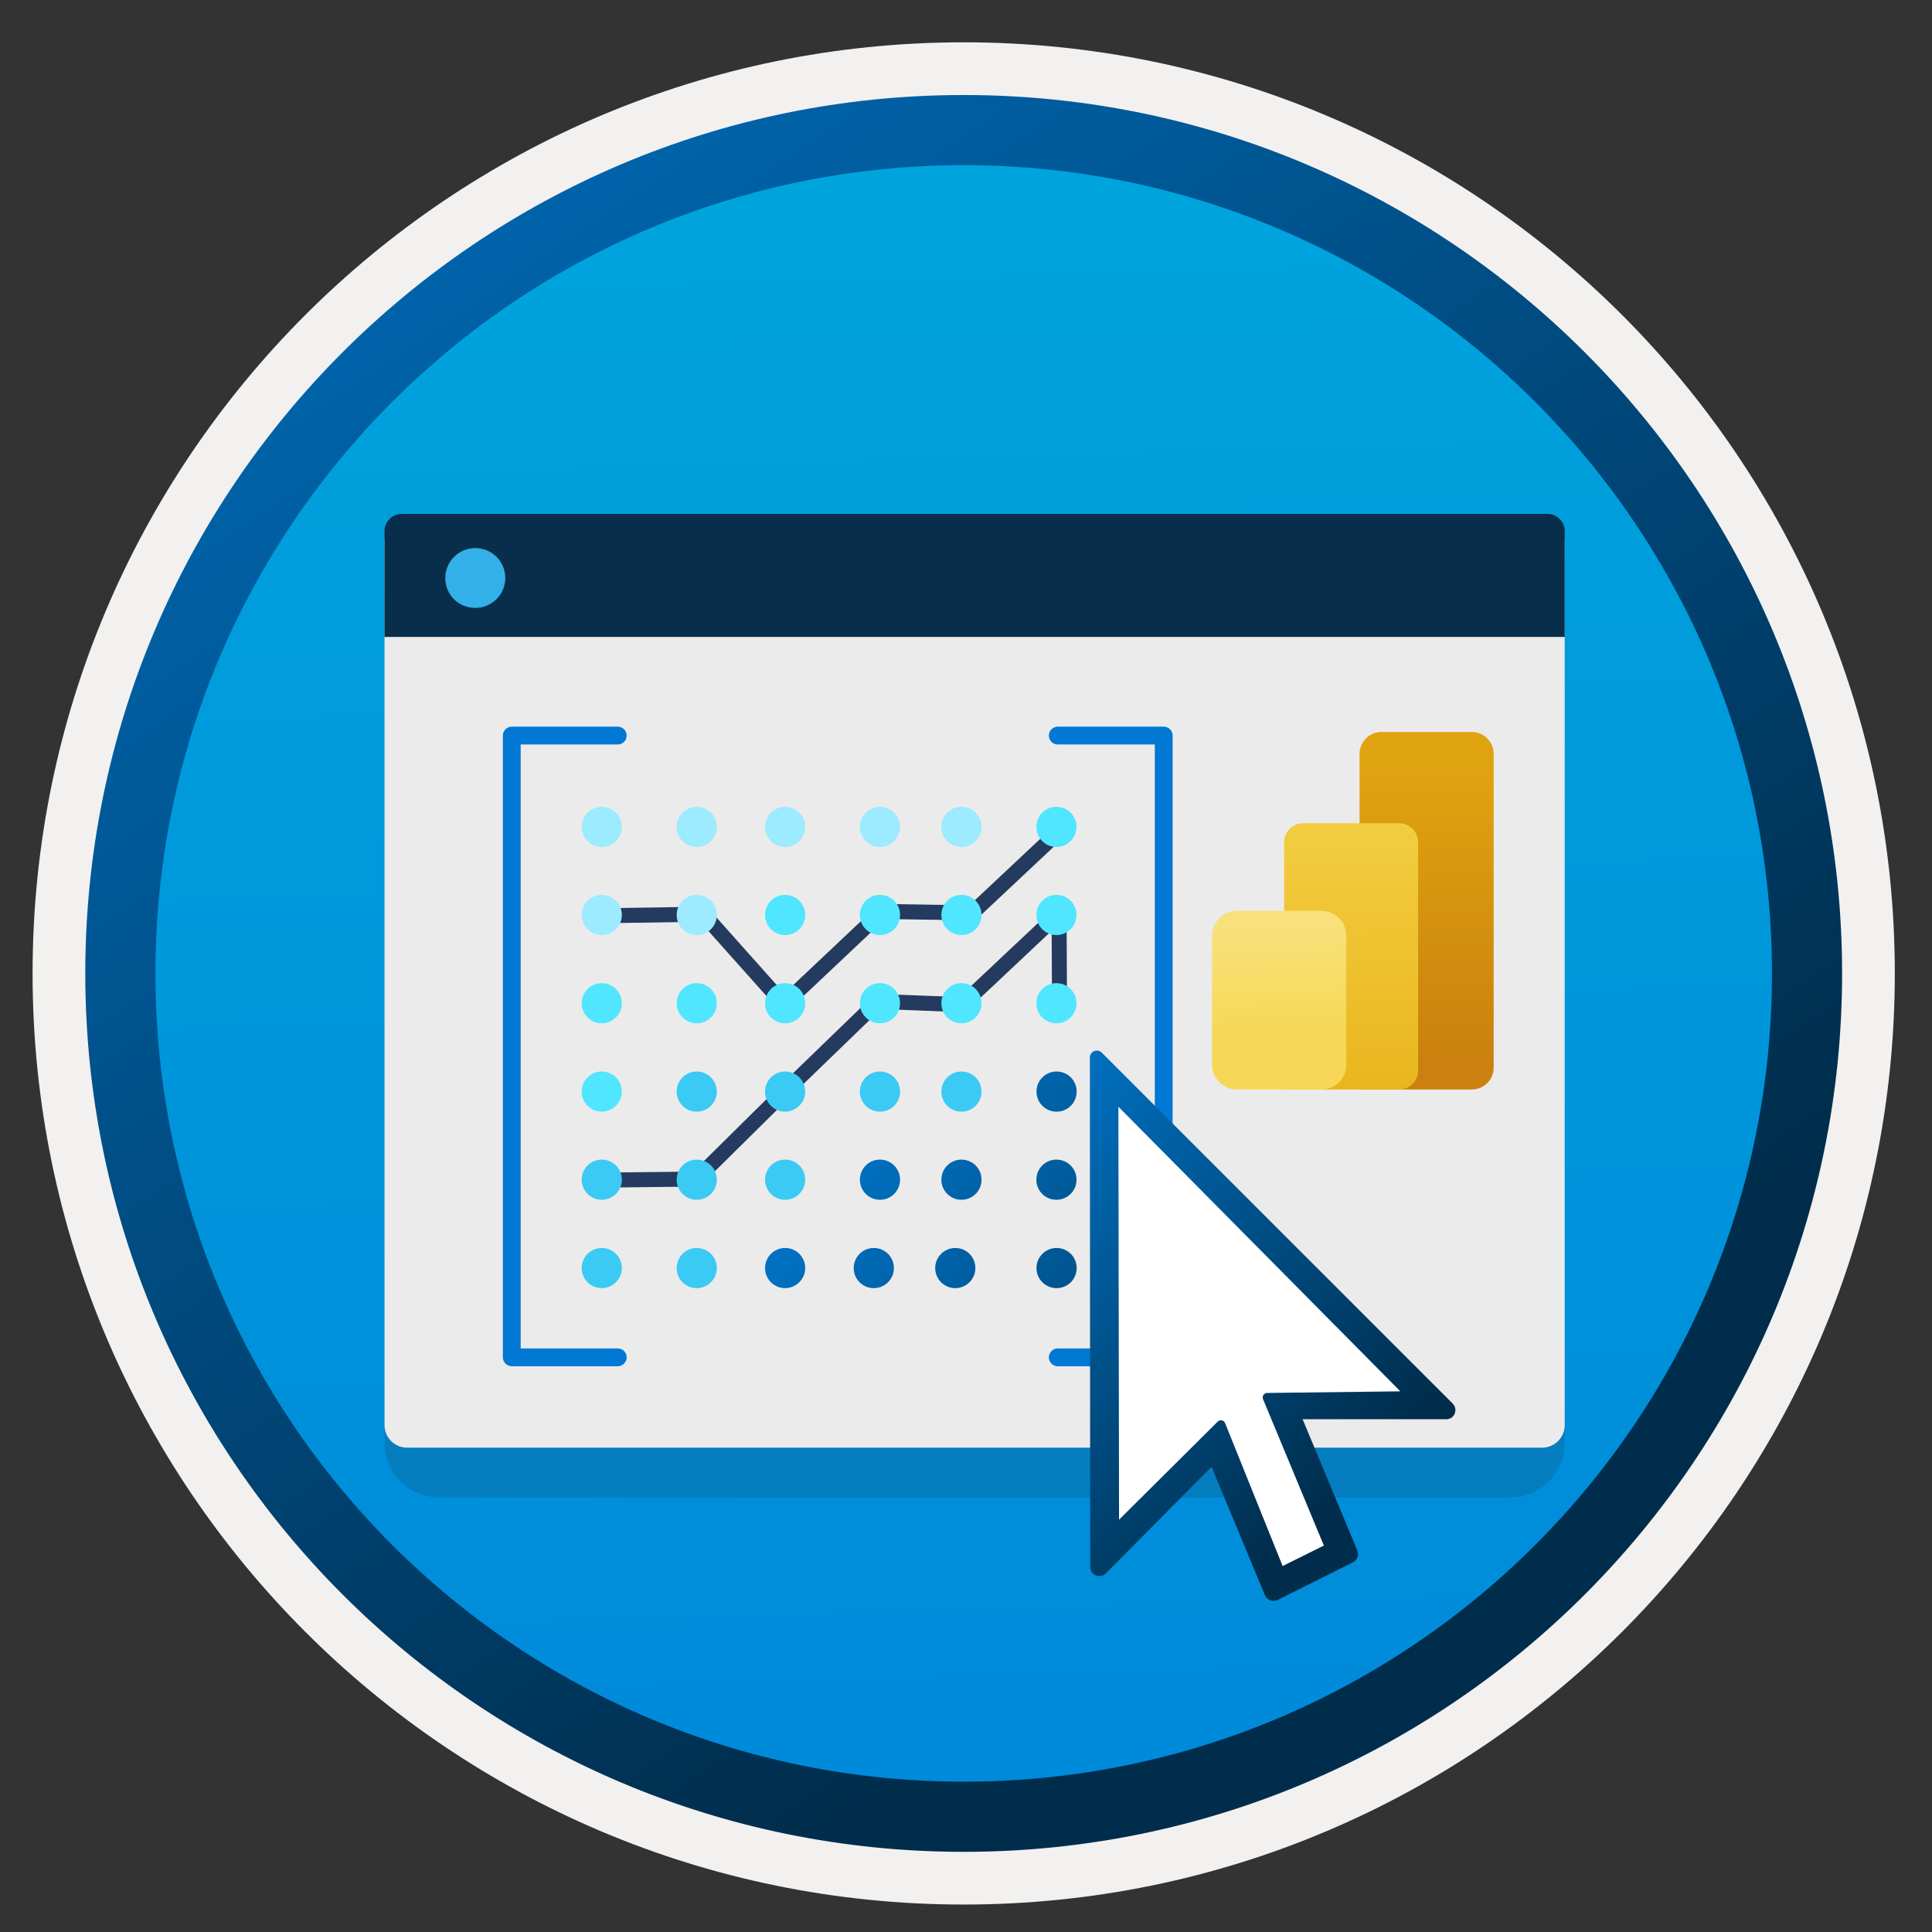 <svg width="103" height="103" viewBox="0 0 103 103" fill="none" xmlns="http://www.w3.org/2000/svg">
<rect x="0" y="0" width="103" height="103" fill="#333333" stroke="none"/>
<path d="M51.377 98.706C25.527 98.706 4.567 77.756 4.567 51.896C4.567 26.036 25.527 5.086 51.377 5.086C77.227 5.086 98.187 26.046 98.187 51.896C98.187 77.746 77.227 98.706 51.377 98.706Z" fill="url(#paint0_linear_1223:943)"/>
<path fill-rule="evenodd" clip-rule="evenodd" d="M97.277 51.896C97.277 77.246 76.727 97.796 51.377 97.796C26.027 97.796 5.477 77.246 5.477 51.896C5.477 26.546 26.027 5.996 51.377 5.996C76.727 5.996 97.277 26.546 97.277 51.896ZM51.377 2.256C78.797 2.256 101.017 24.476 101.017 51.896C101.017 79.316 78.787 101.536 51.377 101.536C23.957 101.536 1.737 79.306 1.737 51.896C1.737 24.476 23.957 2.256 51.377 2.256Z" fill="#F2F1F0"/>
<path fill-rule="evenodd" clip-rule="evenodd" d="M94.467 51.896C94.467 75.696 75.177 94.986 51.377 94.986C27.577 94.986 8.287 75.696 8.287 51.896C8.287 28.096 27.577 8.806 51.377 8.806C75.177 8.806 94.467 28.096 94.467 51.896ZM51.377 5.066C77.237 5.066 98.207 26.036 98.207 51.896C98.207 77.756 77.237 98.726 51.377 98.726C25.517 98.726 4.547 77.756 4.547 51.896C4.547 26.036 25.507 5.066 51.377 5.066Z" fill="url(#paint1_linear_1223:943)"/>
<path opacity="0.15" d="M23.399 79.829H80.519C82.119 79.829 83.419 78.529 83.419 76.929V31.379H20.499V76.929C20.499 78.529 21.799 79.829 23.399 79.829Z" fill="#1F1D20"/>
<path d="M21.699 77.178H82.219C82.879 77.178 83.419 76.638 83.419 75.978V28.729H20.499V75.978C20.499 76.638 21.039 77.178 21.699 77.178Z" fill="#EBEBEB"/>
<path d="M20.499 33.958H83.419V28.318C83.419 27.808 83.009 27.398 82.499 27.398H21.419C20.909 27.398 20.499 27.808 20.499 28.318V33.958Z" fill="#092E4C"/>
<path d="M25.339 32.409C26.219 32.409 26.939 31.699 26.939 30.809C26.939 29.919 26.209 29.219 25.339 29.219C24.459 29.219 23.739 29.929 23.739 30.819C23.739 31.709 24.439 32.409 25.339 32.409Z" fill="#32B0E7"/>
<path fill-rule="evenodd" clip-rule="evenodd" d="M56.83 44.531L51.992 49.072L47.187 48.994L41.763 54.111L37.328 49.142L32.276 49.218L32.264 48.418L37.682 48.337L41.812 52.965L46.874 48.189L51.681 48.267L56.282 43.947L56.83 44.531Z" fill="#243A5E"/>
<path fill-rule="evenodd" clip-rule="evenodd" d="M56.62 48.333C56.766 48.396 56.861 48.54 56.862 48.699L56.885 53.63C56.886 53.85 56.708 54.03 56.487 54.032C56.266 54.032 56.087 53.854 56.086 53.633L56.066 49.622L51.571 53.852C51.493 53.926 51.389 53.965 51.282 53.961L46.967 53.795L42.161 58.442L37.403 63.144C37.33 63.217 37.23 63.259 37.127 63.26L32.032 63.315C31.811 63.317 31.63 63.14 31.628 62.919C31.625 62.698 31.802 62.517 32.023 62.515L36.956 62.462L41.603 57.868L46.534 53.102C46.612 53.026 46.718 52.985 46.827 52.989L51.145 53.155L56.188 48.41C56.304 48.3 56.474 48.27 56.62 48.333Z" fill="#243A5E"/>
<path d="M42.928 67.604C42.928 67.01 42.452 66.533 41.858 66.533C41.264 66.533 40.787 67.01 40.787 67.604C40.787 68.198 41.264 68.674 41.858 68.674C42.444 68.674 42.928 68.19 42.928 67.604Z" fill="url(#paint2_linear_1223:943)"/>
<path d="M47.656 67.604C47.656 67.01 47.179 66.533 46.585 66.533C45.991 66.533 45.514 67.01 45.514 67.604C45.514 68.198 45.991 68.674 46.585 68.674C47.179 68.674 47.656 68.19 47.656 67.604Z" fill="url(#paint3_linear_1223:943)"/>
<path d="M33.153 67.604C33.153 67.01 32.676 66.533 32.082 66.533C31.488 66.533 31.012 67.01 31.012 67.604C31.012 68.198 31.488 68.674 32.082 68.674C32.668 68.674 33.153 68.19 33.153 67.604Z" fill="#3BCAF4"/>
<path d="M38.216 67.604C38.216 67.01 37.74 66.533 37.146 66.533C36.552 66.533 36.075 67.01 36.075 67.604C36.075 68.198 36.552 68.674 37.146 68.674C37.74 68.674 38.216 68.19 38.216 67.604Z" fill="#3BCAF4"/>
<path d="M52 67.604C52 67.01 51.523 66.533 50.93 66.533C50.336 66.533 49.859 67.01 49.859 67.604C49.859 68.198 50.336 68.674 50.93 68.674C51.523 68.674 52 68.19 52 67.604Z" fill="url(#paint4_linear_1223:943)"/>
<path d="M55.258 67.604C55.258 68.198 55.735 68.674 56.329 68.674C56.923 68.674 57.4 68.198 57.4 67.604C57.4 67.01 56.923 66.533 56.329 66.533C55.735 66.533 55.258 67.01 55.258 67.604Z" fill="url(#paint5_linear_1223:943)"/>
<path d="M42.928 62.893C42.928 62.299 42.452 61.822 41.858 61.822C41.264 61.822 40.787 62.299 40.787 62.893C40.787 63.487 41.264 63.963 41.858 63.963C42.444 63.963 42.928 63.487 42.928 62.893Z" fill="#3BCAF4"/>
<path d="M47.984 62.893C47.984 62.299 47.507 61.822 46.913 61.822C46.319 61.822 45.843 62.299 45.843 62.893C45.843 63.487 46.319 63.963 46.913 63.963C47.507 63.963 47.984 63.487 47.984 62.893Z" fill="url(#paint6_linear_1223:943)"/>
<path d="M33.153 62.893C33.153 62.299 32.676 61.822 32.082 61.822C31.488 61.822 31.012 62.299 31.012 62.893C31.012 63.487 31.488 63.963 32.082 63.963C32.668 63.963 33.153 63.487 33.153 62.893Z" fill="#3BCAF4"/>
<path d="M38.216 62.893C38.216 62.299 37.74 61.822 37.146 61.822C36.552 61.822 36.075 62.299 36.075 62.893C36.075 63.487 36.552 63.963 37.146 63.963C37.74 63.963 38.216 63.487 38.216 62.893Z" fill="#3BCAF4"/>
<path d="M52.328 62.893C52.328 62.299 51.852 61.822 51.258 61.822C50.664 61.822 50.187 62.299 50.187 62.893C50.187 63.487 50.664 63.963 51.258 63.963C51.852 63.963 52.328 63.487 52.328 62.893Z" fill="url(#paint7_linear_1223:943)"/>
<path d="M57.392 62.893C57.392 62.299 56.915 61.822 56.321 61.822C55.727 61.822 55.251 62.299 55.251 62.893C55.251 63.487 55.727 63.963 56.321 63.963C56.915 63.963 57.392 63.487 57.392 62.893Z" fill="url(#paint8_linear_1223:943)"/>
<path d="M42.928 58.196C42.928 57.602 42.452 57.125 41.858 57.125C41.264 57.125 40.787 57.602 40.787 58.196C40.787 58.789 41.264 59.266 41.858 59.266C42.444 59.258 42.928 58.782 42.928 58.196Z" fill="#3BCAF4"/>
<path d="M46.913 59.266C47.507 59.266 47.984 58.789 47.984 58.196C47.984 57.602 47.507 57.125 46.913 57.125C46.319 57.125 45.843 57.602 45.843 58.196C45.843 58.789 46.319 59.266 46.913 59.266Z" fill="#3BCAF4"/>
<path d="M33.153 58.196C33.153 57.602 32.676 57.125 32.082 57.125C31.488 57.125 31.012 57.602 31.012 58.196C31.012 58.789 31.488 59.266 32.082 59.266C32.668 59.258 33.153 58.782 33.153 58.196Z" fill="#50E6FF"/>
<path d="M37.146 59.266C37.74 59.266 38.216 58.789 38.216 58.196C38.216 57.602 37.74 57.125 37.146 57.125C36.552 57.125 36.075 57.602 36.075 58.196C36.075 58.789 36.552 59.266 37.146 59.266Z" fill="#3BCAF4"/>
<path d="M52.328 58.196C52.328 57.602 51.852 57.125 51.258 57.125C50.664 57.125 50.187 57.602 50.187 58.196C50.187 58.789 50.664 59.266 51.258 59.266C51.852 59.266 52.328 58.782 52.328 58.196Z" fill="#3BCAF4"/>
<path d="M56.329 59.266C56.923 59.266 57.4 58.789 57.4 58.196C57.4 57.602 56.923 57.125 56.329 57.125C55.735 57.125 55.258 57.602 55.258 58.196C55.258 58.789 55.735 59.266 56.329 59.266Z" fill="url(#paint9_linear_1223:943)"/>
<path d="M42.928 53.485C42.928 52.891 42.452 52.414 41.858 52.414C41.264 52.414 40.787 52.891 40.787 53.485C40.787 54.078 41.264 54.555 41.858 54.555C42.444 54.555 42.928 54.071 42.928 53.485Z" fill="#50E6FF"/>
<path d="M47.984 53.485C47.984 52.891 47.507 52.414 46.913 52.414C46.319 52.414 45.843 52.891 45.843 53.485C45.843 54.078 46.319 54.555 46.913 54.555C47.507 54.555 47.984 54.071 47.984 53.485Z" fill="#50E6FF"/>
<path d="M33.153 53.485C33.153 52.891 32.676 52.414 32.082 52.414C31.488 52.414 31.012 52.891 31.012 53.485C31.012 54.078 31.488 54.555 32.082 54.555C32.668 54.555 33.153 54.071 33.153 53.485Z" fill="#50E6FF"/>
<path d="M38.216 53.485C38.216 52.891 37.74 52.414 37.146 52.414C36.552 52.414 36.075 52.891 36.075 53.485C36.075 54.078 36.552 54.555 37.146 54.555C37.74 54.555 38.216 54.071 38.216 53.485Z" fill="#50E6FF"/>
<path d="M52.328 53.485C52.328 52.891 51.852 52.414 51.258 52.414C50.664 52.414 50.187 52.891 50.187 53.485C50.187 54.078 50.664 54.555 51.258 54.555C51.852 54.555 52.328 54.071 52.328 53.485Z" fill="#50E6FF"/>
<path d="M57.392 53.485C57.392 52.891 56.915 52.414 56.321 52.414C55.727 52.414 55.251 52.891 55.251 53.485C55.251 54.078 55.727 54.555 56.321 54.555C56.915 54.555 57.392 54.071 57.392 53.485Z" fill="#50E6FF"/>
<path d="M42.928 48.779C42.928 48.186 42.452 47.709 41.858 47.709C41.264 47.709 40.787 48.186 40.787 48.779C40.787 49.373 41.264 49.85 41.858 49.85C42.444 49.85 42.928 49.373 42.928 48.779Z" fill="#50E6FF"/>
<path d="M47.984 48.779C47.984 48.186 47.507 47.709 46.913 47.709C46.319 47.709 45.843 48.186 45.843 48.779C45.843 49.373 46.319 49.85 46.913 49.85C47.507 49.85 47.984 49.373 47.984 48.779Z" fill="#50E6FF"/>
<path d="M33.153 48.779C33.153 48.186 32.676 47.709 32.082 47.709C31.488 47.709 31.012 48.186 31.012 48.779C31.012 49.373 31.488 49.85 32.082 49.85C32.668 49.85 33.153 49.373 33.153 48.779Z" fill="#9CEBFF"/>
<path d="M38.216 48.779C38.216 48.186 37.74 47.709 37.146 47.709C36.552 47.709 36.075 48.186 36.075 48.779C36.075 49.373 36.552 49.85 37.146 49.85C37.74 49.85 38.216 49.373 38.216 48.779Z" fill="#9CEBFF"/>
<path d="M52.328 48.779C52.328 48.186 51.852 47.709 51.258 47.709C50.664 47.709 50.187 48.186 50.187 48.779C50.187 49.373 50.664 49.85 51.258 49.85C51.852 49.85 52.328 49.373 52.328 48.779Z" fill="#50E6FF"/>
<path d="M57.392 48.779C57.392 48.186 56.915 47.709 56.321 47.709C55.727 47.709 55.251 48.186 55.251 48.779C55.251 49.373 55.727 49.85 56.321 49.85C56.915 49.85 57.392 49.373 57.392 48.779Z" fill="#50E6FF"/>
<path d="M42.928 44.084C42.928 43.49 42.452 43.014 41.858 43.014C41.264 43.014 40.787 43.49 40.787 44.084C40.787 44.678 41.264 45.155 41.858 45.155C42.444 45.155 42.928 44.67 42.928 44.084Z" fill="#9CEBFF"/>
<path d="M47.984 44.084C47.984 43.49 47.507 43.014 46.913 43.014C46.319 43.014 45.843 43.49 45.843 44.084C45.843 44.678 46.319 45.155 46.913 45.155C47.507 45.155 47.984 44.67 47.984 44.084Z" fill="#9CEBFF"/>
<path d="M33.153 44.084C33.153 43.49 32.676 43.014 32.082 43.014C31.488 43.014 31.012 43.49 31.012 44.084C31.012 44.678 31.488 45.155 32.082 45.155C32.668 45.155 33.153 44.67 33.153 44.084Z" fill="#9CEBFF"/>
<path d="M38.216 44.084C38.216 43.49 37.74 43.014 37.146 43.014C36.552 43.014 36.075 43.49 36.075 44.084C36.075 44.678 36.552 45.155 37.146 45.155C37.74 45.155 38.216 44.67 38.216 44.084Z" fill="#9CEBFF"/>
<path d="M52.328 44.084C52.328 43.49 51.852 43.014 51.258 43.014C50.664 43.014 50.187 43.49 50.187 44.084C50.187 44.678 50.664 45.155 51.258 45.155C51.852 45.155 52.328 44.67 52.328 44.084Z" fill="#9CEBFF"/>
<path d="M57.392 44.084C57.392 43.49 56.915 43.014 56.321 43.014C55.727 43.014 55.251 43.49 55.251 44.084C55.251 44.678 55.727 45.155 56.321 45.155C56.915 45.155 57.392 44.67 57.392 44.084Z" fill="#50E6FF"/>
<path fill-rule="evenodd" clip-rule="evenodd" d="M55.917 39.215C55.917 38.953 56.129 38.74 56.392 38.74H62.041C62.304 38.74 62.516 38.953 62.516 39.215V72.362C62.516 72.625 62.304 72.838 62.041 72.838H56.392C56.129 72.838 55.917 72.625 55.917 72.362C55.917 72.1 56.129 71.888 56.392 71.888H61.566V39.69H56.392C56.129 39.69 55.917 39.478 55.917 39.215Z" fill="#0078D4"/>
<path fill-rule="evenodd" clip-rule="evenodd" d="M26.809 39.215C26.809 38.953 27.022 38.74 27.284 38.74H32.934C33.196 38.74 33.409 38.953 33.409 39.215C33.409 39.478 33.196 39.69 32.934 39.69H27.759V71.888H32.934C33.196 71.888 33.409 72.1 33.409 72.362C33.409 72.625 33.196 72.838 32.934 72.838H27.284C27.022 72.838 26.809 72.625 26.809 72.362V39.215Z" fill="#0078D4"/>
<path d="M59.337 57.682C59.41 57.789 76.138 74.697 76.138 74.697L68.311 74.839L71.421 82.632L68.13 84.453L65.162 77.412L58.839 82.382L58.37 57.574L59.337 57.682Z" fill="white"/>
<path d="M77.332 74.941L58.62 56.232C58.491 56.099 58.263 56.194 58.263 56.378L58.28 83.537C58.28 83.829 58.632 83.97 58.839 83.764L64.647 77.909L67.585 84.976C67.658 85.156 67.868 85.233 68.04 85.147L72.052 83.141C72.211 83.064 72.28 82.875 72.211 82.716L69.204 75.499H77.104C77.392 75.499 77.538 75.147 77.332 74.941ZM70.579 82.398L68.38 83.489L65.312 75.868C65.248 75.71 65.046 75.667 64.921 75.787L59.659 81.019L59.625 59.003L74.656 74.176L67.555 74.262C67.387 74.262 67.271 74.434 67.336 74.593L70.579 82.398Z" fill="url(#paint10_linear_1223:943)"/>
<path d="M67.89 85.346C67.83 85.346 67.774 85.337 67.718 85.316C67.589 85.268 67.486 85.169 67.434 85.041L64.591 78.197L58.955 83.881C58.813 84.022 58.611 84.066 58.422 83.988C58.237 83.911 58.121 83.739 58.121 83.537L58.104 56.379C58.104 56.229 58.194 56.096 58.332 56.035C58.469 55.98 58.628 56.01 58.736 56.117L77.448 74.829C77.59 74.971 77.628 75.173 77.555 75.362C77.482 75.551 77.306 75.663 77.104 75.663H69.445L72.362 82.661C72.461 82.901 72.358 83.176 72.126 83.292L68.113 85.298C68.04 85.328 67.967 85.346 67.89 85.346ZM64.702 77.626L67.731 84.916C67.748 84.959 67.787 84.993 67.83 85.01C67.877 85.028 67.924 85.023 67.967 85.002L71.979 82.996C72.061 82.957 72.095 82.858 72.061 82.777L68.96 75.336H77.1C77.203 75.336 77.242 75.259 77.25 75.233C77.259 75.207 77.285 75.126 77.216 75.053L58.508 56.345C58.491 56.328 58.469 56.332 58.456 56.336C58.443 56.34 58.426 56.353 58.426 56.379L58.443 83.537C58.443 83.64 58.521 83.679 58.547 83.687C58.572 83.696 58.654 83.726 58.727 83.653L64.702 77.626Z" fill="url(#paint11_linear_1223:943)"/>
<path d="M78.465 58.085H72.482V40.188C72.482 39.545 73.006 39.022 73.649 39.022H78.465C79.109 39.022 79.632 39.545 79.632 40.188V56.918C79.632 57.562 79.109 58.085 78.465 58.085Z" fill="url(#paint12_linear_1223:943)"/>
<path d="M74.591 58.086H68.458V44.905C68.458 44.345 68.914 43.889 69.475 43.889H74.588C75.149 43.889 75.605 44.345 75.605 44.905V57.066C75.608 57.63 75.152 58.086 74.591 58.086Z" fill="url(#paint13_linear_1223:943)"/>
<path d="M70.444 58.085H65.945C65.212 58.085 64.619 57.492 64.619 56.76V49.884C64.619 49.151 65.212 48.559 65.945 48.559H70.446C71.179 48.559 71.772 49.151 71.772 49.884V56.76C71.769 57.492 71.176 58.085 70.444 58.085Z" fill="url(#paint14_linear_1223:943)"/>
<defs>
<linearGradient id="paint0_linear_1223:943" x1="49.603" y1="-12.894" x2="53.585" y2="132.877" gradientUnits="userSpaceOnUse">
<stop stop-color="#00ABDE"/>
<stop offset="1" stop-color="#007ED8"/>
</linearGradient>
<linearGradient id="paint1_linear_1223:943" x1="2.807" y1="-19.726" x2="98.335" y2="121.155" gradientUnits="userSpaceOnUse">
<stop stop-color="#007ED8"/>
<stop offset="0.707" stop-color="#002D4C"/>
</linearGradient>
<linearGradient id="paint2_linear_1223:943" x1="36.233" y1="63.715" x2="80.755" y2="94.503" gradientUnits="userSpaceOnUse">
<stop stop-color="#007ED8"/>
<stop offset="0.707" stop-color="#002D4C"/>
</linearGradient>
<linearGradient id="paint3_linear_1223:943" x1="37.763" y1="61.503" x2="82.285" y2="92.292" gradientUnits="userSpaceOnUse">
<stop stop-color="#007ED8"/>
<stop offset="0.707" stop-color="#002D4C"/>
</linearGradient>
<linearGradient id="paint4_linear_1223:943" x1="39.169" y1="59.471" x2="83.69" y2="90.259" gradientUnits="userSpaceOnUse">
<stop stop-color="#007ED8"/>
<stop offset="0.707" stop-color="#002D4C"/>
</linearGradient>
<linearGradient id="paint5_linear_1223:943" x1="39.808" y1="56.179" x2="87.721" y2="89.312" gradientUnits="userSpaceOnUse">
<stop stop-color="#007ED8"/>
<stop offset="0.707" stop-color="#002D4C"/>
</linearGradient>
<linearGradient id="paint6_linear_1223:943" x1="40.074" y1="58.163" x2="84.595" y2="88.951" gradientUnits="userSpaceOnUse">
<stop stop-color="#007ED8"/>
<stop offset="0.707" stop-color="#002D4C"/>
</linearGradient>
<linearGradient id="paint7_linear_1223:943" x1="41.479" y1="56.13" x2="86.001" y2="86.919" gradientUnits="userSpaceOnUse">
<stop stop-color="#007ED8"/>
<stop offset="0.707" stop-color="#002D4C"/>
</linearGradient>
<linearGradient id="paint8_linear_1223:943" x1="43.117" y1="53.761" x2="87.639" y2="84.55" gradientUnits="userSpaceOnUse">
<stop stop-color="#007ED8"/>
<stop offset="0.707" stop-color="#002D4C"/>
</linearGradient>
<linearGradient id="paint9_linear_1223:943" x1="45.316" y1="50.58" x2="89.838" y2="81.369" gradientUnits="userSpaceOnUse">
<stop stop-color="#007ED8"/>
<stop offset="0.707" stop-color="#002D4C"/>
</linearGradient>
<linearGradient id="paint10_linear_1223:943" x1="57.907" y1="48.49" x2="89.749" y2="79.511" gradientUnits="userSpaceOnUse">
<stop stop-color="#007ED8"/>
<stop offset="0.707" stop-color="#002D4C"/>
</linearGradient>
<linearGradient id="paint11_linear_1223:943" x1="57.742" y1="48.242" x2="89.945" y2="79.788" gradientUnits="userSpaceOnUse">
<stop stop-color="#007ED8"/>
<stop offset="0.707" stop-color="#002D4C"/>
</linearGradient>
<linearGradient id="paint12_linear_1223:943" x1="75.978" y1="40.765" x2="76.13" y2="56.583" gradientUnits="userSpaceOnUse">
<stop offset="0.008" stop-color="#E0A310"/>
<stop offset="1" stop-color="#CA810E"/>
</linearGradient>
<linearGradient id="paint13_linear_1223:943" x1="71.842" y1="44.442" x2="72.298" y2="61.172" gradientUnits="userSpaceOnUse">
<stop offset="0.008" stop-color="#F2CC40"/>
<stop offset="1" stop-color="#E7B116"/>
</linearGradient>
<linearGradient id="paint14_linear_1223:943" x1="68.023" y1="49.292" x2="68.48" y2="60.091" gradientUnits="userSpaceOnUse">
<stop stop-color="#F8E17B"/>
<stop offset="0.53" stop-color="#F6D856"/>
<stop offset="1" stop-color="#F6D856"/>
</linearGradient>
</defs>
</svg>
